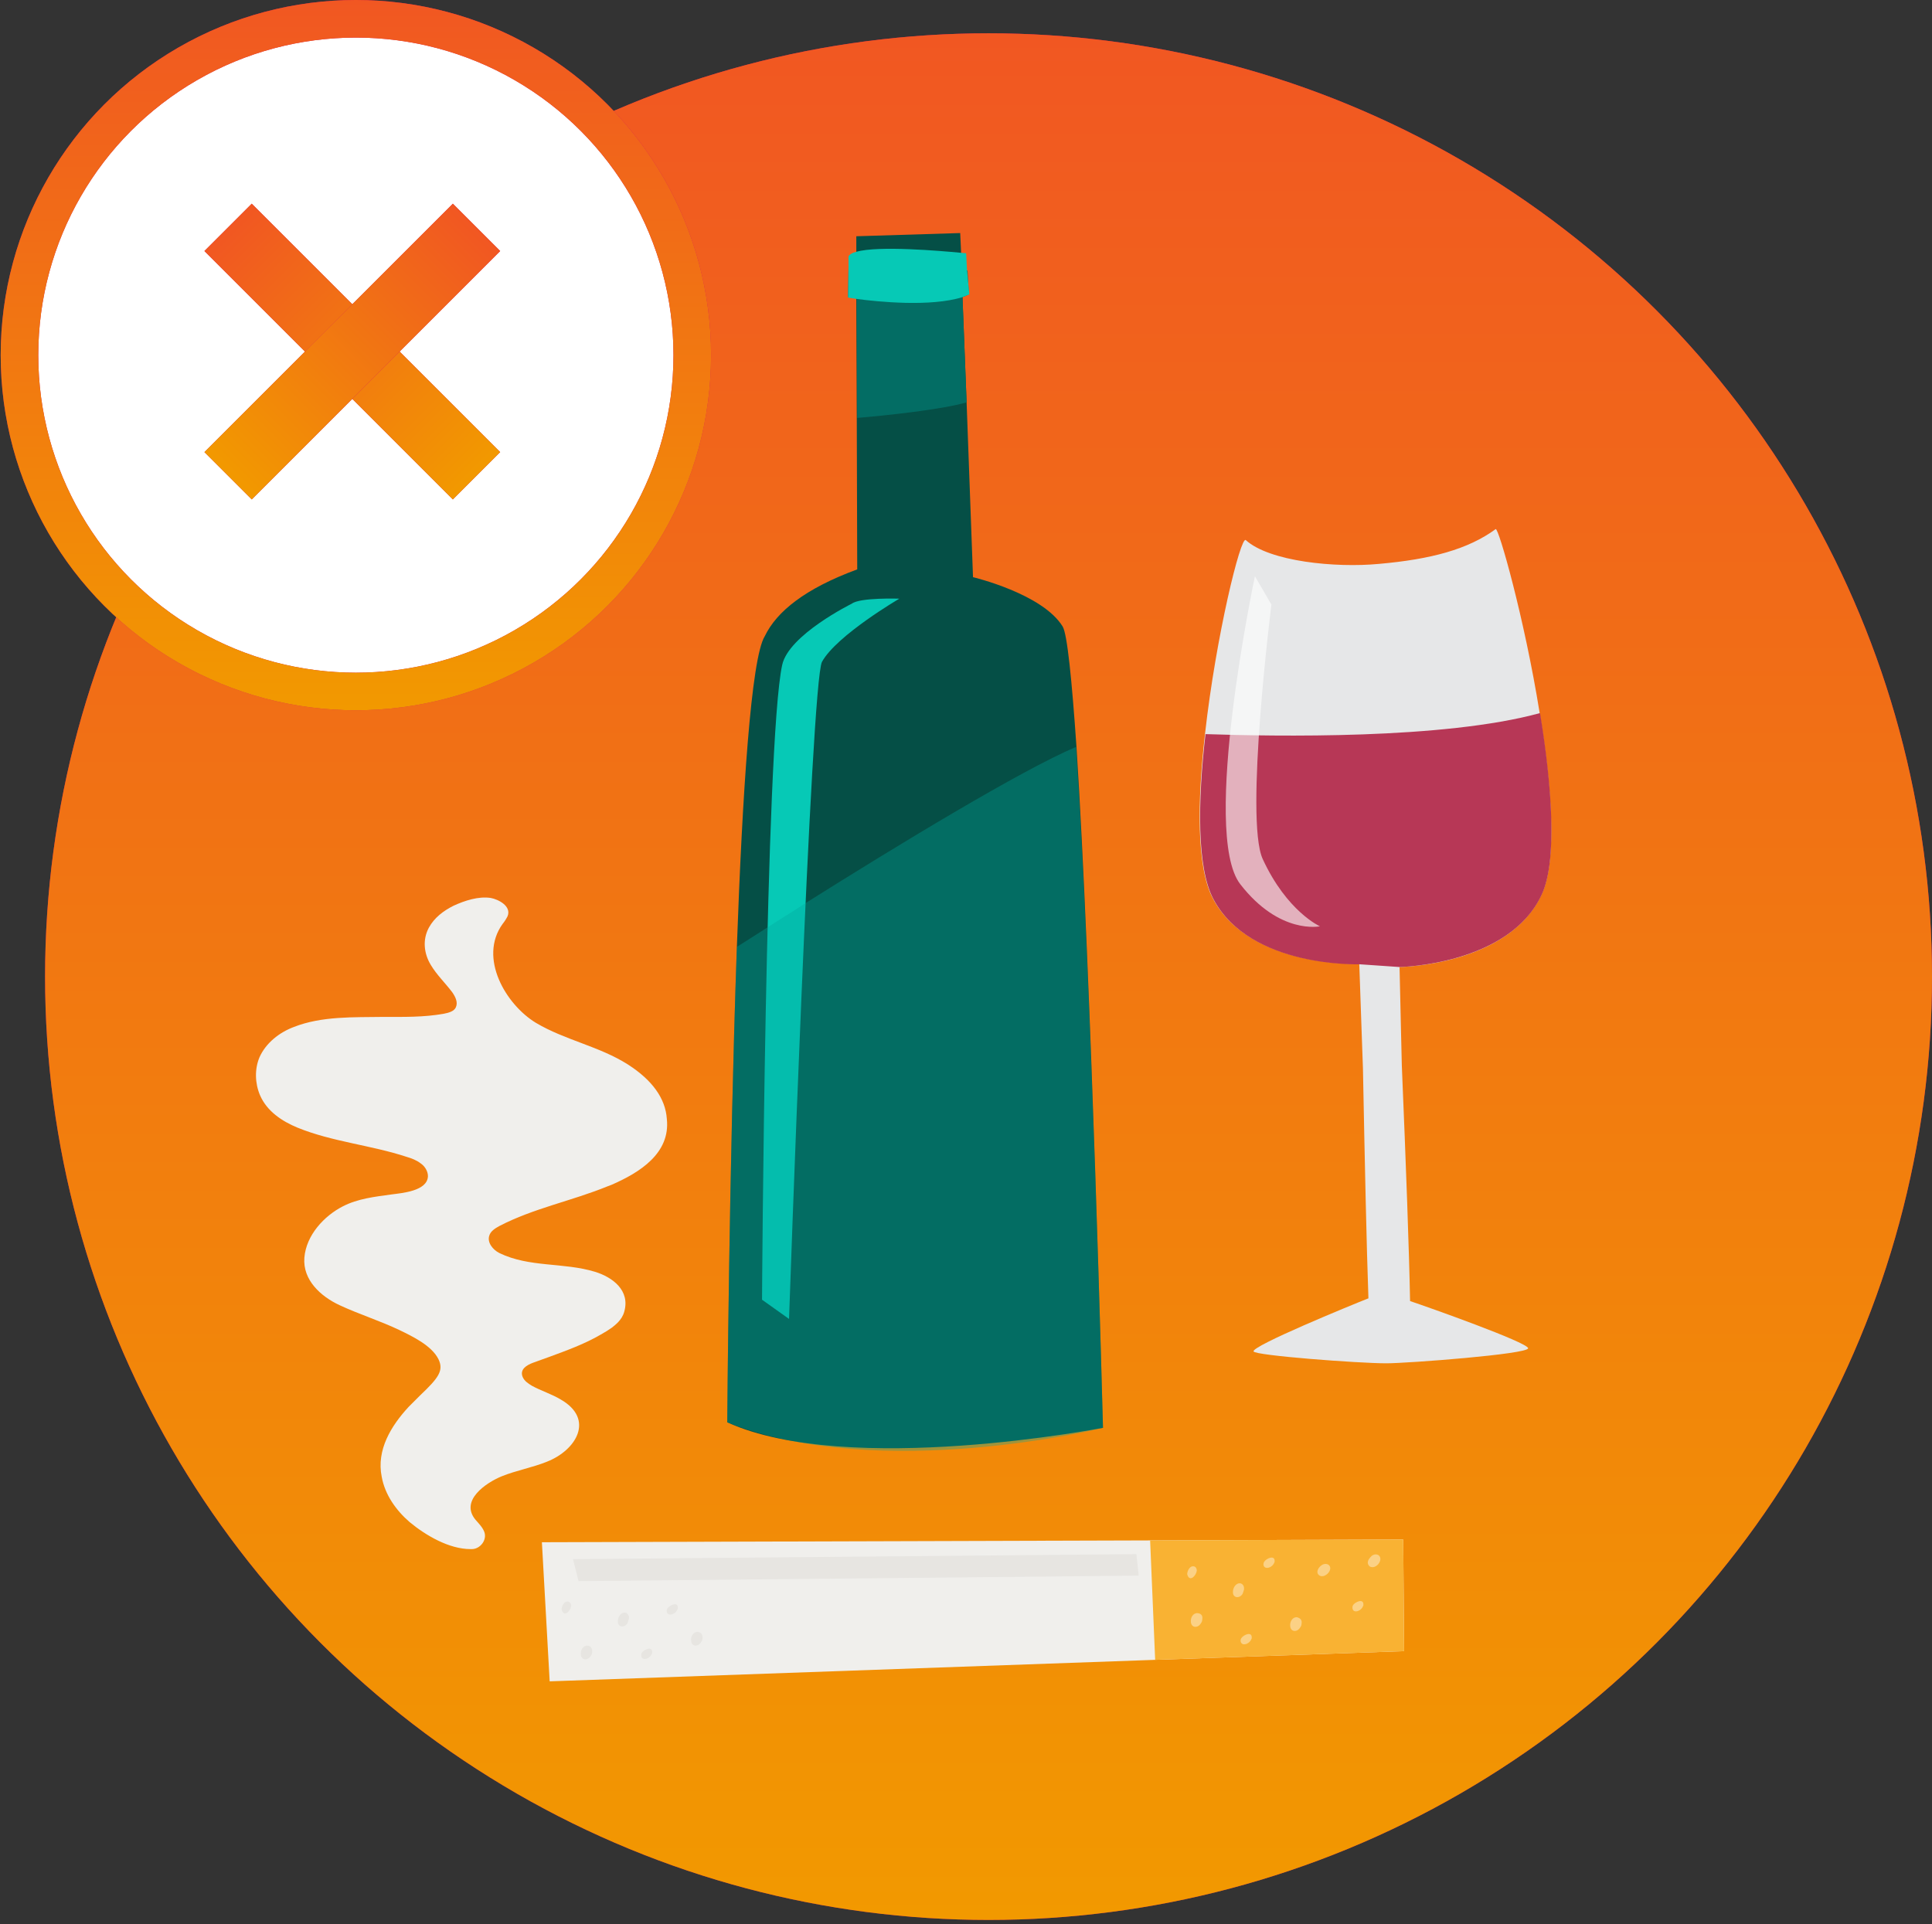 <svg width="257" height="256" viewBox="0 0 257 256" fill="none" xmlns="http://www.w3.org/2000/svg">
<rect x="0" y="0" width="257" height="256" fill="#333333" stroke="none"/>
<circle cx="131.498" cy="129.931" r="125.502" fill="#D4145A"/>
<circle cx="131.498" cy="129.931" r="125.502" fill="url(#paint0_linear_922_5064)"/>
<path d="M72.085 205.182L152.993 204.938L186.659 204.816L186.78 219.671L153.662 220.828L73.119 223.689L72.085 205.182Z" fill="#F0EFEC"/>
<path d="M81.339 157.634C81.156 157.695 81.034 157.756 80.852 157.817C76.103 159.765 70.989 160.739 66.423 163.113C65.875 163.418 65.266 163.783 65.084 164.392C64.779 165.305 65.571 166.279 66.423 166.705C70.441 168.653 74.946 167.923 79.147 169.201C81.521 169.932 83.835 171.697 83.043 174.498C82.739 175.654 81.765 176.324 81.399 176.628C80.973 176.933 80.486 177.237 79.938 177.541C77.747 178.82 75.372 179.672 73.059 180.525C72.329 180.768 71.598 181.072 70.867 181.316C70.076 181.62 69.102 182.168 69.528 183.203C69.772 183.751 70.259 184.056 70.746 184.36C71.963 185.03 73.363 185.456 74.581 186.186C79.147 188.804 76.651 192.944 72.755 194.466C70.806 195.257 68.676 195.623 66.728 196.414C64.658 197.266 61.127 199.641 63.258 202.197C63.684 202.684 64.171 203.171 64.414 203.78C64.84 204.876 63.866 206.094 62.77 206.094C62.71 206.094 62.649 206.094 62.588 206.094C59.727 206.094 56.622 204.267 54.491 202.502C52.665 200.919 51.203 198.849 50.777 196.475C50.047 192.883 52.056 189.656 54.369 187.16C54.856 186.673 55.404 186.125 55.891 185.638C58.326 183.325 59.057 182.351 58.326 180.829C57.413 179.003 54.856 177.785 53.091 176.933C50.534 175.715 47.794 174.863 45.176 173.645C42.68 172.489 40.245 170.297 40.489 167.314C40.732 164.331 43.107 161.774 45.603 160.495C47.612 159.46 49.864 159.217 52.056 158.913C53.395 158.73 56.865 158.486 56.926 156.477C56.926 155.808 56.5 155.138 55.952 154.773C55.404 154.347 54.734 154.103 54.126 153.92C49.316 152.338 44.202 151.911 39.576 150.024C37.506 149.172 35.497 147.833 34.584 145.702C33.914 144.119 33.853 142.232 34.523 140.649C35.375 138.762 37.14 137.361 39.089 136.631C42.802 135.17 47.064 135.352 50.96 135.291C53.7 135.291 56.378 135.352 59.057 134.865C59.666 134.744 60.396 134.561 60.64 134.013C60.944 133.343 60.579 132.613 60.153 132.004C59.239 130.786 58.083 129.691 57.291 128.351C56.378 126.829 56.196 125.003 57.048 123.42C57.778 122.081 58.996 121.168 60.335 120.498C61.796 119.828 63.623 119.219 65.266 119.463C66.302 119.646 68.067 120.559 67.519 121.898C67.336 122.263 67.093 122.629 66.849 122.933C63.623 127.438 67.275 133.648 71.293 136.083C75.19 138.396 79.695 139.188 83.53 141.623C86.757 143.693 88.522 146.128 88.705 148.867C89.192 153.433 85.113 155.99 81.339 157.634Z" fill="#F0EFEC"/>
<path opacity="0.44" d="M76.225 207.433L76.955 210.356L151.471 209.625L151.167 206.764L76.225 207.433Z" fill="#DAD8D3"/>
<path d="M152.993 204.938L186.659 204.816L186.78 219.671L153.662 220.828L152.993 204.938Z" fill="#F9B233"/>
<path d="M159.202 208.954C159.202 208.954 159.202 209.015 159.202 208.954C159.141 209.563 158.35 210.476 157.985 209.624C157.985 209.563 157.924 209.502 157.924 209.441C157.924 209.076 158.167 208.528 158.533 208.406C158.959 208.284 159.202 208.589 159.202 208.954Z" fill="#FBD185"/>
<path d="M159.933 215.409C159.933 215.591 159.872 215.835 159.75 215.956C159.385 216.626 158.472 216.626 158.411 215.774C158.35 215.226 158.715 214.556 159.324 214.617C159.872 214.678 159.994 215.043 159.933 215.409Z" fill="#FBD185"/>
<path d="M173.144 215.955C173.144 216.138 173.083 216.382 172.961 216.503C172.596 217.173 171.683 217.173 171.622 216.321C171.561 215.773 171.926 215.103 172.535 215.164C173.022 215.286 173.205 215.59 173.144 215.955Z" fill="#FBD185"/>
<path d="M165.473 211.511C165.412 211.694 165.351 211.937 165.29 212.059C164.864 212.729 163.951 212.607 164.012 211.755C164.012 211.207 164.438 210.537 165.047 210.659C165.412 210.781 165.534 211.146 165.473 211.511Z" fill="#FBD185"/>
<path d="M179.962 213.582C180.023 213.582 180.023 213.521 179.962 213.582C180.266 213.095 181.423 212.608 181.362 213.521C181.362 213.582 181.362 213.643 181.301 213.704C181.179 214.069 180.692 214.435 180.266 214.374C179.901 214.313 179.84 213.887 179.962 213.582Z" fill="#FBD185"/>
<path d="M168.152 207.797C168.456 207.31 169.613 206.823 169.552 207.736C169.552 207.797 169.552 207.858 169.491 207.919C169.369 208.284 168.882 208.649 168.456 208.589C168.091 208.528 167.969 208.162 168.152 207.797Z" fill="#FBD185"/>
<path d="M165.108 217.965C165.412 217.478 166.569 216.991 166.508 217.904C166.508 217.965 166.508 218.026 166.447 218.087C166.325 218.452 165.838 218.817 165.412 218.757C165.047 218.696 164.925 218.269 165.108 217.965Z" fill="#FBD185"/>
<path d="M182.092 207.434C182.214 207.251 182.336 207.129 182.458 207.007C183.067 206.52 183.858 206.947 183.554 207.738C183.371 208.225 182.762 208.712 182.214 208.408C181.849 208.103 181.91 207.738 182.092 207.434Z" fill="#FBD185"/>
<path d="M175.396 208.652C175.518 208.469 175.64 208.347 175.822 208.225C176.492 207.799 177.223 208.286 176.857 209.017C176.614 209.504 175.944 209.93 175.457 209.565C175.153 209.321 175.214 208.956 175.396 208.652Z" fill="#FBD185"/>
<path opacity="0.44" d="M75.982 213.642C75.982 213.642 75.921 213.642 75.982 213.642C75.921 214.25 75.129 215.164 74.764 214.311C74.764 214.25 74.703 214.189 74.703 214.129C74.703 213.763 74.947 213.215 75.312 213.094C75.677 212.972 75.982 213.276 75.982 213.642Z" fill="#DAD8D3"/>
<path opacity="0.44" d="M78.781 219.731C78.781 219.913 78.721 220.157 78.599 220.279C78.234 220.948 77.32 220.948 77.26 220.096C77.199 219.548 77.564 218.879 78.173 218.939C78.66 219 78.781 219.366 78.781 219.731Z" fill="#DAD8D3"/>
<path opacity="0.44" d="M93.453 217.905C93.453 218.087 93.392 218.331 93.271 218.453C92.906 219.122 91.992 219.122 91.931 218.27C91.871 217.722 92.236 217.052 92.845 217.113C93.332 217.174 93.453 217.539 93.453 217.905Z" fill="#DAD8D3"/>
<path opacity="0.44" d="M83.651 215.408C83.591 215.59 83.53 215.834 83.469 215.956C83.043 216.625 82.129 216.504 82.19 215.651C82.19 215.103 82.617 214.434 83.225 214.556C83.591 214.677 83.712 215.043 83.651 215.408Z" fill="#DAD8D3"/>
<path opacity="0.44" d="M88.766 214.008C89.07 213.521 90.227 213.034 90.166 213.947C90.166 214.008 90.166 214.069 90.105 214.13C89.984 214.495 89.497 214.86 89.07 214.799C88.705 214.739 88.583 214.312 88.766 214.008Z" fill="#DAD8D3"/>
<path opacity="0.44" d="M85.356 219.914C85.356 219.853 85.417 219.853 85.356 219.914C85.661 219.427 86.817 218.94 86.757 219.853C86.757 219.914 86.757 219.975 86.696 220.036C86.574 220.401 86.087 220.767 85.661 220.706C85.295 220.645 85.234 220.219 85.356 219.914Z" fill="#DAD8D3"/>
<path d="M146.723 189.961C146.723 189.961 112.874 196.536 96.741 189.23C96.741 189.23 96.985 155.26 98.02 125.977C98.75 105.643 99.907 87.562 101.733 84.64C103.316 81.353 107.091 78.309 114.031 75.752L113.97 55.662L113.909 39.772V35.389V33.502V31.432L127.729 31.006L127.85 33.624L127.911 35.937L128.033 39.529L128.581 53.531L129.433 76.787C129.433 76.787 138.687 78.978 141.365 83.362C141.974 84.397 142.583 90.485 143.192 99.312C145.14 129.204 146.723 189.961 146.723 189.961Z" fill="#054F46"/>
<path d="M186.172 128.655L186.354 136.691L186.476 141.805C187.024 154.833 187.45 166.522 187.572 173.097C189.946 173.888 203.157 178.576 203.279 179.368C203.34 180.159 187.207 181.377 184.406 181.377C180.754 181.377 166.934 180.342 166.751 179.794C166.508 179.063 179.719 173.645 182.032 172.732C181.789 165.974 181.545 154.651 181.302 142.11L181.119 136.996L180.815 128.229C180.815 128.229 166.204 128.777 161.333 119.524C159.142 115.384 159.263 106.556 160.298 97.607C161.759 84.579 165.047 71.247 165.717 71.855C168.882 74.717 177.649 75.569 183.432 75.021C190.372 74.412 195.304 73.073 198.956 70.394C199.322 70.09 202.792 82.266 204.801 94.807C206.384 104.486 207.175 114.349 205.105 118.915C200.783 128.473 186.172 128.655 186.172 128.655Z" fill="#E6E7E8"/>
<path d="M113.3 80.319C113.3 80.319 104.899 84.459 104.046 88.477C101.794 98.765 101.368 172.916 101.368 172.916L104.96 175.473C104.96 175.473 107.882 90.729 109.343 88.05C111.291 84.52 119.631 79.649 119.631 79.649C119.631 79.649 114.396 79.467 113.3 80.319Z" fill="#06C9B6"/>
<path opacity="0.34" d="M146.722 189.961C146.722 189.961 117.135 197.327 96.741 189.23C96.741 189.23 96.984 155.26 98.019 125.977C99.237 125.186 100.637 124.333 102.037 123.42C103.62 122.385 105.325 121.35 107.09 120.194C119.57 112.34 135.825 102.478 143.13 99.373C145.139 129.204 146.722 189.961 146.722 189.961Z" fill="#00A79D"/>
<path d="M128.032 39.529L128.58 53.531C125.232 54.505 117.683 55.297 114.03 55.601L113.969 39.712C113.239 39.59 112.812 39.529 112.812 39.529L112.873 35.45C113.178 35.389 113.543 35.389 113.908 35.389C117.987 35.085 123.953 35.389 127.85 35.877C128.154 35.937 128.458 35.937 128.702 35.998L128.885 39.103C128.702 39.286 128.398 39.407 128.032 39.529Z" fill="#036D64"/>
<path d="M128.945 39.163C128.641 39.285 128.337 39.407 128.032 39.529C123.771 40.868 116.709 40.137 113.969 39.772C113.239 39.65 112.812 39.59 112.812 39.59L112.873 35.511V34.11C112.995 33.867 113.36 33.623 113.908 33.502C116.831 32.649 125.11 33.38 127.728 33.623C128.215 33.684 128.519 33.684 128.519 33.684L128.641 36.059L128.945 39.163Z" fill="#06C9B6"/>
<path opacity="0.42" d="M203.157 118.429C199.078 127.317 185.563 127.439 185.563 127.439L180.693 127.073C180.693 127.073 167.178 127.5 162.733 118.733C160.724 114.776 160.907 106.496 161.881 98.034C170.343 98.399 191.164 98.886 203.096 95.721C204.436 104.853 205.105 114.167 203.157 118.429Z" fill="#BE1622"/>
<path d="M205.105 118.975C200.783 128.411 186.172 128.655 186.172 128.655L180.876 128.29C180.876 128.29 166.265 128.838 161.394 119.584C159.203 115.444 159.324 106.617 160.359 97.668C169.552 97.972 192.016 98.398 204.862 94.867C206.445 104.547 207.175 114.47 205.105 118.975Z" fill="#B73756"/>
<path opacity="0.61" d="M166.934 76.664C166.934 76.664 159.69 110.817 164.986 117.636C170.222 124.393 175.579 123.236 175.579 123.236C175.579 123.236 171.196 121.288 167.969 114.287C165.534 108.991 169.126 80.439 169.126 80.439L166.934 76.664Z" fill="white"/>
<circle cx="47.339" cy="47.248" r="44.748" fill="white"/>
<circle cx="47.339" cy="47.248" r="44.748" stroke="#D4145A" stroke-width="5"/>
<circle cx="47.339" cy="47.248" r="44.748" stroke="url(#paint1_linear_922_5064)" stroke-width="5"/>
<rect x="27.193" y="33.397" width="8.902" height="46.733" transform="rotate(-45 27.193 33.397)" fill="#D4145A"/>
<rect x="27.193" y="33.397" width="8.902" height="46.733" transform="rotate(-45 27.193 33.397)" fill="url(#paint2_linear_922_5064)"/>
<rect x="60.239" y="27.102" width="8.902" height="46.733" transform="rotate(45 60.239 27.102)" fill="#D4145A"/>
<rect x="60.239" y="27.102" width="8.902" height="46.733" transform="rotate(45 60.239 27.102)" fill="url(#paint3_linear_922_5064)"/>
<defs>
<linearGradient id="paint0_linear_922_5064" x1="131.498" y1="4.43" x2="131.498" y2="255.433" gradientUnits="userSpaceOnUse">
<stop stop-color="#F15722"/>
<stop offset="1" stop-color="#F29900"/>
</linearGradient>
<linearGradient id="paint1_linear_922_5064" x1="47.339" y1="0" x2="47.339" y2="94.495" gradientUnits="userSpaceOnUse">
<stop stop-color="#F15722"/>
<stop offset="1" stop-color="#F29900"/>
</linearGradient>
<linearGradient id="paint2_linear_922_5064" x1="31.644" y1="33.397" x2="31.644" y2="80.13" gradientUnits="userSpaceOnUse">
<stop stop-color="#F15722"/>
<stop offset="1" stop-color="#F29900"/>
</linearGradient>
<linearGradient id="paint3_linear_922_5064" x1="64.689" y1="27.102" x2="64.689" y2="73.835" gradientUnits="userSpaceOnUse">
<stop stop-color="#F15722"/>
<stop offset="1" stop-color="#F29900"/>
</linearGradient>
</defs>
</svg>
